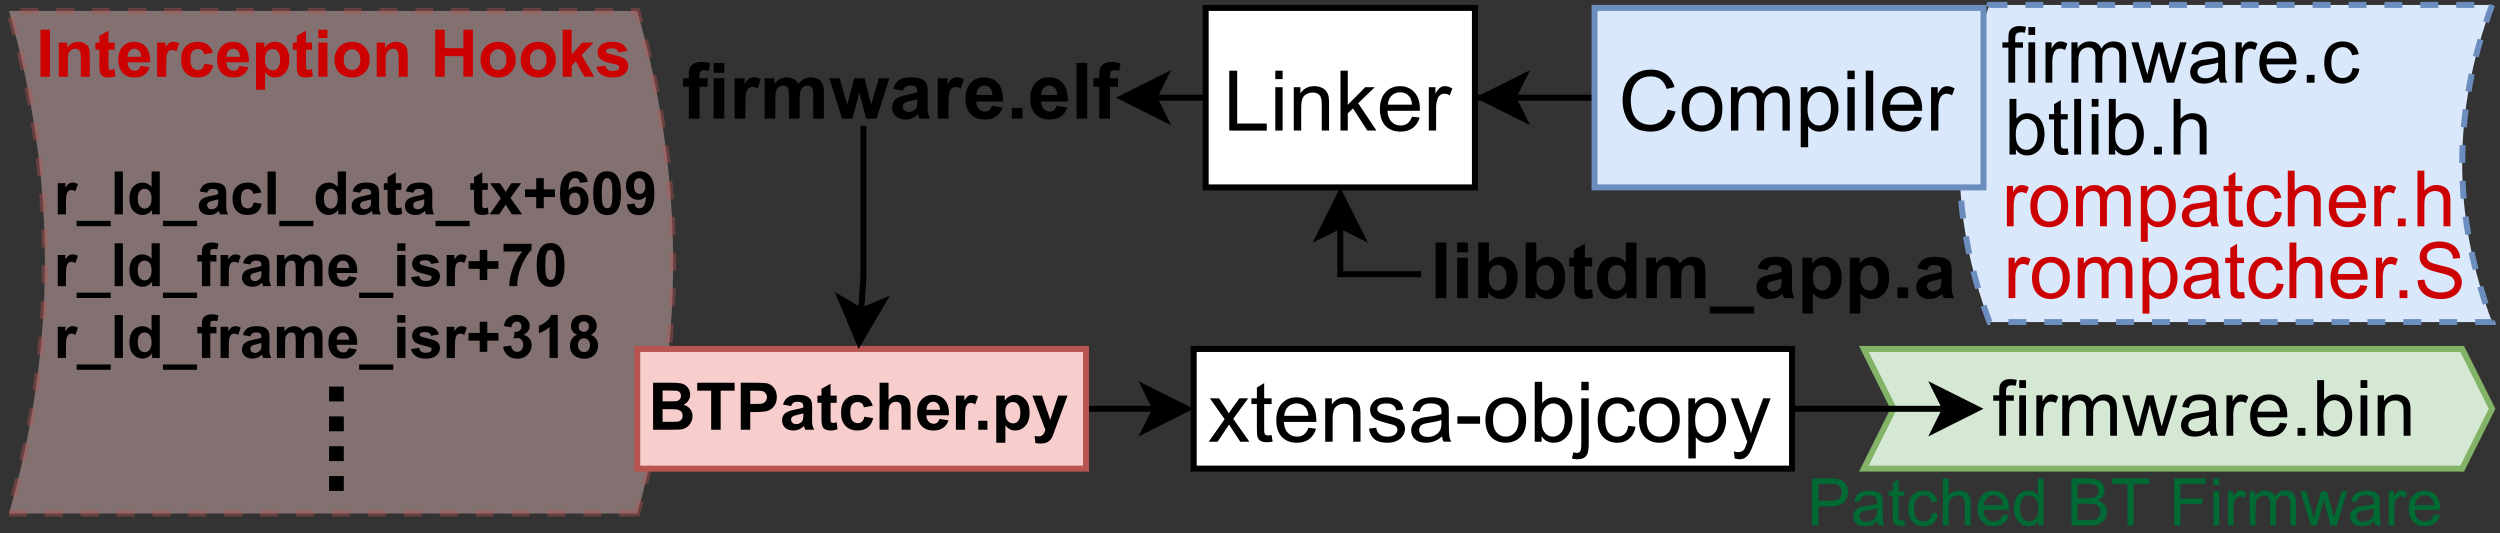 <svg height="64pt" viewBox="0 0 300 64" width="300pt" xmlns="http://www.w3.org/2000/svg" xmlns:xlink="http://www.w3.org/1999/xlink"><rect x="0" y="0" width="300" height="64" fill="#333333" stroke="none"/><symbol id="a" overflow="visible"><path d="m5.906-2.516.953.234c-.199.781-.559 1.383-1.078 1.797-.523.406-1.156.609-1.906.609-.773 0-1.402-.156-1.891-.469-.48-.32-.852-.781-1.109-1.375-.25-.602-.375-1.25-.375-1.938 0-.738.141-1.391.422-1.953.289-.562.695-.984 1.219-1.266.531-.289 1.113-.438 1.75-.438.719 0 1.32.184 1.812.547.5.367.844.883 1.031 1.547l-.938.219c-.168-.52-.414-.898-.734-1.141-.312-.238-.711-.359-1.188-.359-.555 0-1.016.137-1.391.406-.367.262-.625.617-.781 1.062-.148.449-.219.906-.219 1.375 0 .617.086 1.152.266 1.609.176.449.453.789.828 1.016.375.23.781.344 1.219.344.531 0 .977-.148 1.344-.453.375-.312.629-.77.766-1.375zm0 0"/></symbol><symbol id="b" overflow="visible"><path d="m.328-2.609c0-.957.27-1.672.812-2.141.445-.383.992-.578 1.641-.578.707 0 1.289.234 1.75.703.457.469.688 1.121.688 1.953 0 .668-.105 1.195-.312 1.578-.199.387-.492.688-.875.906-.387.207-.805.312-1.25.312-.73 0-1.324-.234-1.781-.703-.449-.469-.672-1.145-.672-2.031zm.906 0c0 .668.145 1.168.438 1.5.289.336.66.5 1.109.5.438 0 .801-.164 1.094-.5.289-.332.438-.844.438-1.531 0-.633-.152-1.117-.453-1.453-.293-.332-.652-.5-1.078-.5-.449 0-.82.168-1.109.5-.293.324-.438.82-.438 1.484zm0 0"/></symbol><symbol id="c" overflow="visible"><path d="m.656 0v-5.203h.797v.719c.164-.25.383-.453.656-.609.27-.156.578-.234.922-.234.383 0 .695.086.938.25.25.156.426.375.531.656.414-.602.953-.906 1.609-.906.52 0 .914.148 1.188.438.281.281.422.719.422 1.312v3.578h-.875v-3.281c0-.352-.031-.609-.094-.766-.055-.156-.156-.281-.312-.375-.148-.094-.32-.141-.516-.141-.375 0-.684.125-.922.375-.242.242-.359.625-.359 1.156v3.031h-.891v-3.391c0-.383-.074-.676-.219-.875-.137-.195-.371-.297-.703-.297-.242 0-.469.07-.688.203-.211.125-.359.312-.453.562s-.141.617-.141 1.094v2.703zm0 0"/></symbol><symbol id="d" overflow="visible"><path d="m.656 2v-7.203h.812v.672c.188-.27.398-.469.641-.594.238-.133.531-.203.875-.203.438 0 .828.117 1.172.344.344.23.598.555.766.969.176.418.266.875.266 1.375 0 .531-.102 1.012-.297 1.438-.188.43-.465.758-.828.984-.367.227-.75.344-1.156.344-.293 0-.559-.062-.797-.188-.23-.125-.418-.285-.562-.484v2.547zm.812-4.578c0 .68.133 1.18.406 1.5.27.312.598.469.984.469.383 0 .719-.164 1-.5.281-.332.422-.848.422-1.547 0-.656-.137-1.148-.406-1.484-.273-.332-.602-.5-.984-.5-.375 0-.711.18-1 .531-.281.355-.422.867-.422 1.531zm0 0"/></symbol><symbol id="e" overflow="visible"><path d="m.672-6.172v-1.016h.875v1.016zm0 6.172v-5.203h.875v5.203zm0 0"/></symbol><symbol id="f" overflow="visible"><path d="m.641 0v-7.188h.891v7.188zm0 0"/></symbol><symbol id="g" overflow="visible"><path d="m4.234-1.672.906.109c-.148.531-.418.949-.812 1.25-.387.293-.883.438-1.484.438-.762 0-1.367-.234-1.812-.703-.438-.477-.656-1.141-.656-1.984 0-.875.223-1.551.672-2.031.445-.488 1.031-.734 1.75-.734.695 0 1.266.242 1.703.719.445.469.672 1.137.672 2v.234h-3.891c.031.574.191 1.012.484 1.312.289.305.656.453 1.094.453.32 0 .598-.082.828-.25.227-.176.41-.445.547-.812zm-2.906-1.438h2.906c-.043-.438-.152-.766-.328-.984-.281-.332-.648-.5-1.094-.5-.406 0-.75.137-1.031.406-.273.273-.422.633-.453 1.078zm0 0"/></symbol><symbol id="h" overflow="visible"><path d="m.656 0v-5.203h.797v.781c.195-.363.379-.602.547-.719.176-.125.367-.188.578-.188.289 0 .594.094.906.281l-.312.828c-.211-.133-.422-.203-.641-.203-.199 0-.375.062-.531.188-.148.117-.25.277-.312.484-.105.312-.156.652-.156 1.016v2.734zm0 0"/></symbol><symbol id="i" overflow="visible"><path d="m.734 0v-7.188h.953v6.344h3.547v.844zm0 0"/></symbol><symbol id="j" overflow="visible"><path d="m.656 0v-5.203h.797v.734c.383-.57.938-.859 1.656-.859.32 0 .613.059.875.172.258.117.453.266.578.453.133.18.227.391.281.641.031.168.047.453.047.859v3.203h-.875v-3.172c0-.352-.039-.617-.109-.797-.062-.188-.184-.332-.359-.438-.18-.102-.387-.156-.625-.156-.375 0-.699.121-.969.359-.273.242-.406.695-.406 1.359v2.844zm0 0"/></symbol><symbol id="k" overflow="visible"><path d="m.672 0v-7.188h.875v4.094l2.094-2.109h1.141l-1.984 1.922 2.188 3.281h-1.094l-1.719-2.656-.625.594v2.062zm0 0"/></symbol><symbol id="l" overflow="visible"><path d="m.078 0 1.906-2.703-1.766-2.5h1.094l.812 1.219c.145.23.266.422.359.578.145-.219.273-.41.391-.578l.875-1.219h1.062l-1.797 2.453 1.938 2.75h-1.094l-1.062-1.625-.281-.438-1.375 2.062zm0 0"/></symbol><symbol id="m" overflow="visible"><path d="m2.594-.797.125.781c-.25.051-.477.078-.672.078-.324 0-.574-.047-.75-.141-.168-.102-.289-.238-.359-.406-.074-.164-.109-.516-.109-1.047v-2.984h-.656v-.688h.656v-1.297l.875-.531v1.828h.891v.688h-.891v3.031c0 .262.016.43.047.5.031.062.078.121.141.172.07.043.176.062.312.062.094 0 .223-.016.391-.047zm0 0"/></symbol><symbol id="n" overflow="visible"><path d="m.312-1.562.875-.125c.039.344.172.609.391.797.227.188.547.281.953.281s.707-.082.906-.25c.195-.164.297-.359.297-.578 0-.195-.09-.352-.266-.469-.125-.082-.43-.18-.906-.297-.648-.164-1.094-.305-1.344-.422-.25-.125-.445-.289-.578-.5-.125-.207-.188-.441-.188-.703 0-.227.051-.441.156-.641.113-.195.258-.363.438-.5.133-.094.32-.176.562-.25.238-.07.492-.109.766-.109.406 0 .766.062 1.078.188.312.117.539.273.688.469.145.199.242.469.297.812l-.859.109c-.043-.27-.156-.477-.344-.625-.188-.145-.453-.219-.797-.219-.406 0-.699.07-.875.203-.168.125-.25.281-.25.469 0 .117.035.215.109.297.07.094.18.172.328.234.094.043.352.121.781.234.625.168 1.062.305 1.312.406.25.105.441.262.578.469.145.199.219.449.219.75 0 .293-.09.57-.266.828-.168.262-.414.465-.734.609-.324.145-.695.219-1.109.219-.68 0-1.195-.141-1.547-.422-.355-.281-.578-.703-.672-1.266zm0 0"/></symbol><symbol id="o" overflow="visible"><path d="m4.062-.641c-.324.281-.641.48-.953.594-.305.113-.625.172-.969.172-.574 0-1.016-.141-1.328-.422-.305-.281-.453-.641-.453-1.078 0-.25.055-.477.172-.688.125-.219.281-.391.469-.516s.395-.223.625-.297c.176-.039.438-.082.781-.125.719-.082 1.242-.188 1.578-.312.008-.113.016-.188.016-.219 0-.363-.086-.617-.25-.766-.23-.195-.57-.297-1.016-.297-.418 0-.727.074-.922.219-.199.148-.344.402-.438.766l-.859-.109c.082-.375.211-.672.391-.891.176-.227.43-.406.766-.531.344-.125.738-.188 1.188-.188.445 0 .805.055 1.078.156.281.105.488.242.625.406.133.156.227.355.281.594.02.148.031.418.031.812v1.172c0 .824.02 1.344.062 1.562.039.219.113.43.219.625h-.922c-.094-.188-.152-.398-.172-.641zm-.078-1.969c-.324.125-.805.234-1.438.328-.367.055-.625.117-.781.188-.148.062-.262.156-.344.281-.074.125-.109.266-.109.422 0 .23.086.422.266.578.176.156.438.234.781.234.332 0 .629-.07.891-.219.27-.145.469-.348.594-.609.094-.195.141-.492.141-.891zm0 0"/></symbol><symbol id="p" overflow="visible"><path d="m.312-2.156v-.891h2.719v.891zm0 0"/></symbol><symbol id="q" overflow="visible"><path d="m1.484 0h-.828v-7.188h.891v2.562c.363-.469.836-.703 1.422-.703.32 0 .625.07.906.203.289.125.523.309.703.547.188.23.332.512.438.844.102.324.156.672.156 1.047 0 .898-.227 1.59-.672 2.078-.438.492-.965.734-1.578.734-.617 0-1.094-.258-1.438-.781zm-.016-2.641c0 .625.082 1.074.25 1.344.281.461.656.688 1.125.688.383 0 .719-.164 1-.5.281-.332.422-.832.422-1.5 0-.676-.137-1.176-.406-1.5-.262-.32-.586-.484-.969-.484-.387 0-.719.168-1 .5-.281.336-.422.82-.422 1.453zm0 0"/></symbol><symbol id="r" overflow="visible"><path d="m.656-6.172v-1.016h.891v1.016zm-1.125 8.188.172-.75c.18.051.316.078.422.078.176 0 .305-.062.391-.188.094-.117.141-.414.141-.891v-5.469h.891v5.484c0 .645-.086 1.094-.25 1.344-.219.32-.574.484-1.062.484-.238 0-.473-.031-.703-.094zm0 0"/></symbol><symbol id="s" overflow="visible"><path d="m4.062-1.906.875.109c-.105.605-.355 1.078-.75 1.422-.387.336-.859.5-1.422.5-.719 0-1.297-.234-1.734-.703-.43-.469-.641-1.133-.641-2 0-.562.094-1.051.281-1.469.188-.426.469-.742.844-.953.383-.219.801-.328 1.25-.328.562 0 1.02.148 1.375.438.363.281.598.688.703 1.219l-.859.125c-.086-.352-.23-.613-.438-.781-.199-.176-.449-.266-.75-.266-.438 0-.797.164-1.078.484-.281.312-.422.812-.422 1.5 0 .699.133 1.211.406 1.531.27.312.617.469 1.047.469.344 0 .629-.102.859-.312.238-.219.391-.547.453-.984zm0 0"/></symbol><symbol id="t" overflow="visible"><path d="m.625 2-.094-.828c.188.051.352.078.5.078.195 0 .352-.031.469-.094.113-.062.211-.152.297-.266.051-.094.141-.32.266-.672.008-.043.035-.109.078-.203l-1.984-5.219h.953l1.094 3.016c.133.375.258.777.375 1.203.102-.406.223-.801.359-1.188l1.109-3.031h.891l-1.984 5.297c-.211.57-.375.961-.5 1.172-.156.289-.34.504-.547.641-.199.133-.438.203-.719.203-.168 0-.355-.039-.562-.109zm0 0"/></symbol><symbol id="u" overflow="visible"><path d="m.578-5.641h2.25c.445 0 .781.023 1 .062.227.031.426.105.594.219.176.117.32.273.438.469.113.199.172.418.172.656 0 .273-.074.516-.219.734-.137.219-.328.387-.578.5.344.105.609.277.797.516.188.242.281.523.281.844 0 .262-.062.512-.188.75-.117.242-.277.434-.484.578-.211.148-.465.242-.766.281-.188.023-.648.031-1.375.031h-1.922zm1.141.938v1.297h.75c.438 0 .711-.004.828-.016.195-.02.348-.086.453-.203.113-.113.172-.258.172-.438 0-.176-.047-.316-.141-.422-.094-.113-.242-.18-.438-.203-.117-.008-.438-.016-.969-.016zm0 2.234v1.516h1.062c.406 0 .664-.008.781-.031.164-.031.301-.102.406-.219.102-.125.156-.285.156-.484 0-.176-.043-.32-.125-.438-.074-.113-.188-.195-.344-.25-.156-.062-.496-.094-1.016-.094zm0 0"/></symbol><symbol id="v" overflow="visible"><path d="m1.844 0v-4.688h-1.672v-.953h4.484v.953h-1.672v4.688zm0 0"/></symbol><symbol id="w" overflow="visible"><path d="m.578 0v-5.641h1.828c.688 0 1.141.027 1.359.078.32.086.594.273.812.562.219.281.328.648.328 1.094 0 .344-.07.637-.203.875-.125.23-.289.414-.484.547-.188.137-.383.227-.578.266-.273.062-.668.094-1.188.094h-.734v2.125zm1.141-4.688v1.594h.625c.445 0 .742-.023.891-.078.156-.062.273-.156.359-.281.082-.125.125-.27.125-.438 0-.207-.062-.379-.188-.516-.117-.133-.262-.219-.438-.25-.148-.02-.422-.031-.828-.031zm0 0"/></symbol><symbol id="x" overflow="visible"><path d="m1.375-2.844-.984-.172c.113-.395.305-.688.578-.875.27-.195.672-.297 1.203-.297.477 0 .832.059 1.062.172.238.117.406.262.5.438.102.18.156.5.156.969l-.016 1.266c0 .355.016.621.047.797.039.168.109.352.203.547h-1.078c-.023-.07-.055-.176-.094-.312-.023-.07-.039-.117-.047-.141-.188.188-.387.328-.594.422-.211.082-.434.125-.672.125-.418 0-.75-.113-1-.344-.242-.227-.359-.52-.359-.875 0-.227.051-.43.156-.609.113-.176.27-.312.469-.406.195-.102.484-.191.859-.266.508-.094.863-.18 1.062-.266v-.109c0-.207-.055-.352-.156-.438-.105-.094-.297-.141-.578-.141-.199 0-.355.043-.469.125-.105.074-.188.203-.25.391zm1.453.875c-.148.055-.371.109-.672.172-.293.062-.484.125-.578.188-.148.105-.219.23-.219.375 0 .156.055.293.172.406.113.105.258.156.438.156.188 0 .375-.062.562-.188.125-.102.207-.223.25-.359.031-.094.047-.27.047-.531zm0 0"/></symbol><symbol id="y" overflow="visible"><path d="m2.438-4.094v.859h-.734v1.656c0 .336.004.531.016.594.02.055.051.094.094.125.051.031.113.047.188.047.102 0 .25-.031.438-.094l.094.844c-.25.102-.539.156-.859.156-.188 0-.367-.031-.531-.094-.156-.07-.273-.16-.344-.266-.074-.102-.121-.242-.141-.422-.031-.125-.047-.375-.047-.75v-1.797h-.484v-.859h.484v-.812l1.094-.625v1.438zm0 0"/></symbol><symbol id="z" overflow="visible"><path d="m4.141-2.875-1.078.188c-.031-.219-.117-.379-.25-.484-.125-.102-.289-.156-.484-.156-.273 0-.492.094-.656.281-.156.18-.234.484-.234.922 0 .492.082.836.25 1.031.164.199.383.297.656.297.207 0 .375-.055.5-.172.133-.113.227-.312.281-.594l1.062.172c-.117.492-.328.859-.641 1.109s-.73.375-1.25.375c-.605 0-1.086-.188-1.438-.562-.355-.383-.531-.91-.531-1.578 0-.676.176-1.203.531-1.578.363-.375.848-.562 1.453-.562.5 0 .895.109 1.188.328.289.211.504.539.641.984zm0 0"/></symbol><symbol id="A" overflow="visible"><path d="m1.641-5.641v2.062c.352-.406.77-.609 1.25-.609.25 0 .473.047.672.141.207.094.359.215.453.359.102.148.172.309.203.484.039.168.062.434.062.797v2.406h-1.078v-2.156c0-.438-.023-.711-.062-.828-.043-.113-.117-.203-.219-.266-.105-.07-.234-.109-.391-.109-.18 0-.34.047-.484.141-.137.086-.242.215-.312.391-.062.18-.094.438-.094.781v2.047h-1.078v-5.641zm0 0"/></symbol><symbol id="B" overflow="visible"><path d="m2.938-1.297 1.078.172c-.137.398-.355.699-.656.906-.305.211-.68.312-1.125.312-.711 0-1.234-.234-1.578-.703-.273-.363-.406-.832-.406-1.406 0-.676.176-1.207.531-1.594.352-.383.801-.578 1.344-.578.613 0 1.094.203 1.438.609.352.398.523 1.012.516 1.844h-2.719c.008.324.098.574.266.75.164.18.375.266.625.266.164 0 .305-.047.422-.141.113-.094.203-.238.266-.438zm.062-1.094c-.012-.312-.094-.551-.25-.719-.148-.164-.336-.25-.562-.25-.23 0-.422.09-.578.266-.156.168-.234.402-.234.703zm0 0"/></symbol><symbol id="C" overflow="visible"><path d="m1.609 0h-1.094v-4.094h1.016v.578c.164-.27.316-.445.453-.531.145-.094.301-.141.469-.141.25 0 .488.07.719.203l-.344.953c-.18-.125-.344-.188-.5-.188s-.289.043-.391.125c-.105.086-.188.234-.25.453-.055.219-.078.68-.078 1.375zm0 0"/></symbol><symbol id="D" overflow="visible"><path d="m.562 0v-1.078h1.094v1.078zm0 0"/></symbol><symbol id="E" overflow="visible"><path d="m.531-4.094h1.016v.609c.125-.207.297-.375.516-.5.227-.133.477-.203.75-.203.477 0 .883.188 1.219.562.332.375.5.898.5 1.562 0 .68-.168 1.211-.5 1.594-.336.375-.742.562-1.219.562-.23 0-.438-.043-.625-.125-.18-.094-.367-.25-.562-.469v2.062h-1.094zm1.078 1.984c0 .461.086.797.266 1.016.188.219.41.328.672.328.25 0 .457-.098.625-.297.164-.207.25-.539.25-1 0-.426-.09-.742-.266-.953-.168-.207-.375-.312-.625-.312-.273 0-.496.105-.672.312-.168.199-.25.5-.25.906zm0 0"/></symbol><symbol id="F" overflow="visible"><path d="m.047-4.094h1.156l.984 2.906.953-2.906h1.125l-1.453 3.938-.25.719c-.094.238-.188.422-.281.547-.086.125-.184.223-.297.297-.105.082-.242.145-.406.188-.168.039-.352.062-.547.062-.211 0-.418-.023-.625-.062l-.094-.844c.164.031.32.047.469.047.25 0 .43-.074.547-.219.125-.148.219-.336.281-.562zm0 0"/></symbol><symbol id="G" overflow="visible"><path d="m.547 0v-5.641h1.141v5.641zm0 0"/></symbol><symbol id="H" overflow="visible"><path d="m4.281 0h-1.078v-2.094c0-.438-.027-.719-.078-.844-.043-.133-.117-.238-.219-.312-.105-.07-.23-.109-.375-.109-.188 0-.355.055-.5.156-.148.105-.25.246-.312.422-.055.168-.078.477-.078.922v1.859h-1.078v-4.094h1v.609c.352-.469.801-.703 1.344-.703.238 0 .457.047.656.141.195.086.348.195.453.328.102.125.172.277.203.453.039.168.062.406.062.719zm0 0"/></symbol><symbol id="I" overflow="visible"><path d="m.562-4.641v-1h1.094v1zm0 4.641v-4.094h1.094v4.094zm0 0"/></symbol><symbol id="J" overflow="visible"><path d="m.312-2.109c0-.352.086-.695.266-1.031.176-.344.426-.602.75-.781.332-.176.695-.266 1.094-.266.625 0 1.129.203 1.516.609.395.398.594.902.594 1.516 0 .625-.199 1.141-.594 1.547-.398.406-.898.609-1.5.609-.375 0-.734-.086-1.078-.25-.344-.176-.605-.426-.781-.75-.18-.332-.266-.734-.266-1.203zm1.109.062c0 .406.094.719.281.938.195.211.438.312.719.312s.516-.102.703-.312c.195-.219.297-.531.297-.938s-.102-.711-.297-.922c-.188-.219-.422-.328-.703-.328s-.523.109-.719.328c-.188.211-.281.516-.281.922zm0 0"/></symbol><symbol id="K" overflow="visible"/><symbol id="L" overflow="visible"><path d="m.578 0v-5.641h1.141v2.219h2.234v-2.219h1.141v5.641h-1.141v-2.469h-2.234v2.469zm0 0"/></symbol><symbol id="M" overflow="visible"><path d="m.531 0v-5.641h1.078v2.984l1.266-1.438h1.344l-1.406 1.5 1.5 2.594h-1.172l-1.031-1.844-.5.531v1.312zm0 0"/></symbol><symbol id="N" overflow="visible"><path d="m.188-1.172 1.078-.156c.051.211.145.371.281.484.145.105.344.156.594.156.281 0 .492-.051.641-.156.094-.07.141-.164.141-.281 0-.082-.027-.156-.078-.219-.055-.039-.172-.086-.359-.141-.875-.188-1.43-.359-1.656-.516-.336-.227-.5-.535-.5-.922 0-.352.141-.648.422-.891.281-.25.719-.375 1.312-.375.551 0 .961.094 1.234.281.281.18.473.449.578.812l-1.031.188c-.043-.164-.125-.289-.25-.375-.117-.082-.289-.125-.516-.125-.281 0-.484.043-.609.125-.086.055-.125.125-.125.219 0 .074.035.137.109.188.094.074.426.18 1 .312.582.125.988.289 1.219.484.219.188.328.453.328.797 0 .375-.156.699-.469.969-.312.273-.777.406-1.391.406-.555 0-.996-.109-1.328-.328-.324-.227-.531-.539-.625-.938zm0 0"/></symbol><symbol id="O" overflow="visible"><path d="m.812 0v-4.203h-.719v-.641h.719v-.516c0-.32.023-.562.078-.719.082-.207.223-.379.422-.516.195-.133.477-.203.844-.203.227 0 .484.031.766.094l-.125.703c-.18-.031-.34-.047-.484-.047-.25 0-.43.059-.531.172-.105.105-.156.305-.156.594v.438h.938v.641h-.938v4.203zm0 0"/></symbol><symbol id="P" overflow="visible"><path d="m.625-5.734v-.938h.812v.938zm0 5.734v-4.844h.812v4.844zm0 0"/></symbol><symbol id="Q" overflow="visible"><path d="m.609 0v-4.844h.734v.734c.188-.344.359-.566.516-.672.164-.113.344-.172.531-.172.281 0 .562.09.844.266l-.281.766c-.199-.113-.402-.172-.609-.172-.18 0-.34.055-.484.156-.137.105-.234.258-.297.453-.094.293-.141.609-.141.953v2.531zm0 0"/></symbol><symbol id="R" overflow="visible"><path d="m.609 0v-4.844h.734v.688c.156-.238.359-.43.609-.578.25-.145.535-.219.859-.219.363 0 .66.078.891.234.227.148.391.355.484.625.375-.57.867-.859 1.484-.859.477 0 .848.137 1.109.406.258.262.391.668.391 1.219v3.328h-.812v-3.047c0-.32-.031-.555-.094-.703-.055-.145-.148-.258-.281-.344-.137-.094-.297-.141-.484-.141-.344 0-.633.117-.859.344-.219.219-.328.578-.328 1.078v2.812h-.828v-3.141c0-.363-.07-.633-.203-.812-.125-.188-.344-.281-.656-.281-.23 0-.445.062-.641.188-.188.117-.328.293-.422.531-.086.23-.125.562-.125 1v2.516zm0 0"/></symbol><symbol id="S" overflow="visible"><path d="m1.5 0-1.469-4.844h.844l.766 2.797.297 1.047c.008-.051.094-.383.25-1l.766-2.844h.844l.719 2.812.25.922.266-.938.828-2.797h.797l-1.5 4.844h-.859l-.766-2.891-.188-.828-.984 3.719zm0 0"/></symbol><symbol id="T" overflow="visible"><path d="m3.766-.594c-.305.262-.594.445-.875.547-.281.102-.586.156-.906.156-.531 0-.938-.129-1.219-.391-.281-.258-.422-.594-.422-1 0-.227.051-.441.156-.641.102-.195.242-.352.422-.469.176-.125.375-.219.594-.281.156-.039.395-.078.719-.109.664-.082 1.156-.176 1.469-.281 0-.113 0-.188 0-.219 0-.332-.078-.566-.234-.703-.211-.188-.516-.281-.922-.281-.387 0-.672.07-.859.203-.188.137-.324.375-.406.719l-.797-.109c.07-.344.191-.617.359-.828.164-.219.406-.383.719-.5.312-.113.676-.172 1.094-.172.414 0 .75.055 1 .156.258.094.453.215.578.359.125.148.207.336.25.562.031.137.047.387.047.75v1.094c0 .762.016 1.246.047 1.453.039.199.113.391.219.578h-.859c-.086-.164-.141-.363-.172-.594zm-.062-1.828c-.305.117-.75.215-1.344.297-.336.055-.574.109-.719.172-.137.062-.242.152-.312.266-.074.117-.109.246-.109.391 0 .219.078.402.234.547.164.148.41.219.734.219.312 0 .586-.066.828-.203.25-.145.438-.336.562-.578.082-.176.125-.445.125-.812zm0 0"/></symbol><symbol id="U" overflow="visible"><path d="m3.922-1.562.844.109c-.125.5-.371.887-.734 1.156-.367.273-.828.406-1.391.406-.711 0-1.273-.219-1.688-.656-.406-.438-.609-1.047-.609-1.828 0-.812.207-1.441.625-1.891.414-.457.957-.688 1.625-.688.656 0 1.188.227 1.594.672.406.438.609 1.059.609 1.859v.219h-3.609c.031.531.18.938.453 1.219.27.281.609.422 1.016.422.301 0 .555-.078.766-.234.207-.156.375-.41.5-.766zm-2.688-1.328h2.703c-.043-.406-.148-.707-.312-.906-.262-.312-.602-.469-1.016-.469-.375 0-.695.125-.953.375-.25.25-.391.586-.422 1zm0 0"/></symbol><symbol id="V" overflow="visible"><path d="m.844 0v-.938h.938v.938zm0 0"/></symbol><symbol id="W" overflow="visible"><path d="m3.766-1.766.812.094c-.086.562-.309 1-.672 1.312-.367.312-.812.469-1.344.469-.656 0-1.188-.211-1.594-.641-.406-.438-.609-1.062-.609-1.875 0-.52.086-.973.266-1.359.176-.395.438-.691.781-.891.352-.195.738-.297 1.156-.297.531 0 .961.137 1.297.406.332.262.547.637.641 1.125l-.797.125c-.074-.32-.211-.562-.406-.719-.188-.164-.422-.25-.703-.25-.406 0-.742.148-1 .438-.262.293-.391.762-.391 1.406 0 .648.125 1.121.375 1.422.25.293.578.438.984.438.312 0 .578-.098.797-.297.219-.195.352-.5.406-.906zm0 0"/></symbol><symbol id="X" overflow="visible"><path d="m.312-2.422c0-.895.25-1.555.75-1.984.414-.363.922-.547 1.516-.547.664 0 1.207.219 1.625.656.426.438.641 1.043.641 1.812 0 .625-.094 1.117-.281 1.469-.188.355-.461.633-.812.828-.355.195-.746.297-1.172.297-.68 0-1.227-.211-1.641-.641-.418-.438-.625-1.066-.625-1.891zm.844 0c0 .625.133 1.094.406 1.406.27.305.609.453 1.016.453s.742-.156 1.016-.469c.27-.312.406-.785.406-1.422 0-.594-.137-1.039-.406-1.344-.273-.312-.609-.469-1.016-.469s-.746.156-1.016.469c-.273.305-.406.762-.406 1.375zm0 0"/></symbol><symbol id="Y" overflow="visible"><path d="m.609 1.859v-6.703h.75v.641c.176-.25.375-.438.594-.562.227-.125.5-.188.812-.188.414 0 .781.109 1.094.328.312.211.547.512.703.906.164.387.25.809.25 1.266 0 .492-.09.934-.266 1.328-.18.398-.438.703-.781.922-.336.207-.688.312-1.062.312-.273 0-.516-.059-.734-.172-.219-.113-.398-.258-.531-.438v2.359zm.75-4.25c0 .625.125 1.09.375 1.391.25.293.555.438.922.438.363 0 .672-.148.922-.453.258-.312.391-.789.391-1.438 0-.625-.125-1.086-.375-1.391-.25-.301-.555-.453-.906-.453-.355 0-.668.164-.938.484-.262.324-.391.797-.391 1.422zm0 0"/></symbol><symbol id="Z" overflow="visible"><path d="m2.406-.734.109.719c-.23.051-.434.078-.609.078-.305 0-.539-.047-.703-.141-.156-.094-.273-.211-.344-.359-.062-.156-.094-.484-.094-.984v-2.781h-.609v-.641h.609v-1.188l.812-.5v1.688h.828v.641h-.828v2.828c0 .242.016.398.047.469.031.062.078.117.141.156.062.031.156.047.281.047.094 0 .211-.008.359-.031zm0 0"/></symbol><symbol id="aa" overflow="visible"><path d="m.609 0v-6.672h.828v2.391c.383-.445.867-.672 1.453-.672.352 0 .66.074.922.219.27.148.461.344.578.594.113.242.172.602.172 1.078v3.062h-.828v-3.062c0-.414-.09-.711-.266-.891-.18-.188-.43-.281-.75-.281-.25 0-.484.062-.703.188-.211.125-.359.297-.453.516-.086.211-.125.508-.125.891v2.641zm0 0"/></symbol><symbol id="ab" overflow="visible"><path d="m.422-2.141.828-.078c.039.336.133.609.281.828.145.211.367.383.672.516.301.137.641.203 1.016.203.344 0 .641-.051.891-.156.258-.102.453-.238.578-.406.125-.176.188-.367.188-.578 0-.207-.062-.391-.188-.547-.117-.156-.312-.285-.594-.391-.18-.07-.574-.18-1.188-.328-.617-.145-1.043-.285-1.281-.422-.324-.164-.562-.367-.719-.609-.156-.25-.234-.531-.234-.844 0-.332.094-.645.281-.938.195-.289.477-.516.844-.672.363-.156.773-.234 1.234-.234.488 0 .922.086 1.297.25.383.156.676.391.875.703.207.305.316.652.328 1.047l-.844.062c-.043-.414-.199-.734-.469-.953-.262-.219-.648-.328-1.156-.328-.531 0-.922.102-1.172.297-.242.199-.359.434-.359.703 0 .242.082.438.25.594.176.156.617.32 1.328.484.719.156 1.211.297 1.484.422.383.18.672.406.859.688.188.273.281.586.281.938 0 .355-.105.695-.312 1.016-.199.312-.492.559-.875.734-.375.164-.805.25-1.281.25-.605 0-1.109-.09-1.516-.266-.406-.176-.73-.438-.969-.781-.23-.352-.352-.754-.359-1.203zm0 0"/></symbol><symbol id="ac" overflow="visible"><path d="m1.375 0h-.766v-6.672h.828v2.375c.344-.438.781-.656 1.312-.656.301 0 .582.062.844.188.27.117.488.281.656.5.176.219.312.484.406.797.102.305.156.633.156.984 0 .824-.211 1.465-.625 1.922-.406.449-.898.672-1.469.672-.574 0-1.023-.238-1.344-.719zm-.016-2.453c0 .586.078 1 .234 1.25.258.43.609.641 1.047.641.363 0 .676-.156.938-.469.258-.312.391-.773.391-1.391 0-.633-.125-1.098-.375-1.391-.25-.301-.555-.453-.906-.453-.367 0-.68.156-.938.469-.262.305-.391.75-.391 1.344zm0 0"/></symbol><symbol id="ad" overflow="visible"><path d="m.594 0v-6.672h.828v6.672zm0 0"/></symbol><symbol id="ae" overflow="visible"><path d="m.609 0v-4.844h.75v.688c.352-.531.863-.797 1.531-.797.289 0 .555.059.797.172.25.105.43.242.547.406.125.168.211.371.266.609.031.148.047.414.047.797v2.969h-.828v-2.938c0-.332-.031-.582-.094-.75-.062-.164-.18-.297-.344-.391-.156-.102-.344-.156-.562-.156-.344 0-.648.109-.906.328-.25.219-.375.641-.375 1.266v2.641zm0 0"/></symbol><symbol id="af" overflow="visible"><path d="m.672 0v-6.672h1.281v6.672zm0 0"/></symbol><symbol id="ag" overflow="visible"><path d="m.672-5.5v-1.172h1.281v1.172zm0 5.5v-4.844h1.281v4.844zm0 0"/></symbol><symbol id="ah" overflow="visible"><path d="m.609 0v-6.672h1.281v2.406c.395-.457.863-.688 1.406-.688.594 0 1.082.215 1.469.641.383.43.578 1.043.578 1.844 0 .824-.199 1.461-.594 1.906-.398.449-.875.672-1.438.672-.273 0-.543-.07-.812-.203-.273-.145-.508-.348-.703-.609v.703zm1.281-2.516c0 .5.078.871.234 1.109.219.336.508.5.875.5.289 0 .535-.117.734-.359.195-.238.297-.617.297-1.141 0-.551-.105-.945-.312-1.188-.199-.25-.453-.375-.766-.375-.305 0-.559.121-.766.359-.199.242-.297.605-.297 1.094zm0 0"/></symbol><symbol id="ai" overflow="visible"><path d="m2.891-4.844v1.031h-.875v1.938c0 .398.004.633.016.703.02.062.055.117.109.156.062.043.141.062.234.062.113 0 .285-.039.516-.125l.109 1c-.305.125-.641.188-1.016.188-.23 0-.438-.039-.625-.109-.188-.082-.328-.18-.422-.297-.086-.125-.141-.297-.172-.516-.023-.145-.031-.441-.031-.891v-2.109h-.594v-1.031h.594v-.953l1.281-.75v1.703zm0 0"/></symbol><symbol id="aj" overflow="visible"><path d="m5.109 0h-1.188v-.703c-.199.273-.434.477-.703.609-.273.133-.543.203-.812.203-.555 0-1.031-.223-1.438-.672-.398-.445-.594-1.07-.594-1.875 0-.82.191-1.445.578-1.875.395-.426.883-.641 1.469-.641.539 0 1.008.23 1.406.688v-2.406h1.281zm-3.422-2.516c0 .512.07.883.219 1.109.207.336.492.5.859.5.301 0 .551-.125.75-.375.207-.25.312-.625.312-1.125 0-.551-.102-.945-.297-1.188-.199-.25-.453-.375-.766-.375-.305 0-.559.121-.766.359-.211.242-.312.605-.312 1.094zm0 0"/></symbol><symbol id="ak" overflow="visible"><path d="m.578-4.844h1.172v.672c.426-.52.93-.781 1.516-.781.301 0 .566.07.797.203.227.125.414.32.562.578.219-.258.445-.453.688-.578.25-.133.516-.203.797-.203.352 0 .648.074.891.219.25.148.438.359.562.641.082.211.125.543.125 1v3.094h-1.281v-2.766c0-.477-.043-.785-.125-.922-.125-.188-.309-.281-.547-.281-.18 0-.352.059-.516.172-.156.105-.273.266-.344.484-.062.211-.094.539-.094.984v2.328h-1.281v-2.656c0-.469-.027-.77-.078-.906-.043-.133-.109-.234-.203-.297-.094-.07-.227-.109-.391-.109-.199 0-.375.059-.531.172-.156.105-.273.258-.344.453-.062.199-.094.531-.094 1v2.344h-1.281zm0 0"/></symbol><symbol id="al" overflow="visible"><path d="m-.094 1.844v-.828h5.328v.828zm0 0"/></symbol><symbol id="am" overflow="visible"><path d="m1.625-3.359-1.156-.219c.125-.457.344-.801.656-1.031.32-.227.801-.344 1.438-.344.57 0 .992.07 1.266.203.281.137.477.309.594.516.113.211.172.594.172 1.156l-.016 1.484c0 .43.02.746.062.953.039.199.117.414.234.641h-1.266c-.031-.082-.074-.207-.125-.375-.023-.07-.039-.125-.047-.156-.219.219-.453.383-.703.484-.25.102-.516.156-.797.156-.5 0-.898-.133-1.188-.406-.281-.27-.422-.613-.422-1.031 0-.27.062-.508.188-.719.133-.219.32-.383.562-.5.238-.113.578-.211 1.016-.297.602-.113 1.02-.219 1.25-.312v-.125c0-.25-.062-.426-.188-.531-.125-.102-.355-.156-.688-.156-.23 0-.406.047-.531.141-.125.086-.23.242-.312.469zm1.719 1.031c-.168.062-.43.133-.781.203-.355.074-.59.148-.703.219-.168.125-.25.277-.25.453 0 .18.066.336.203.469.133.125.305.188.516.188.227 0 .445-.07.656-.219.156-.113.254-.254.297-.422.039-.113.062-.32.062-.625zm0 0"/></symbol><symbol id="an" overflow="visible"><path d="m.641-4.844h1.188v.719c.156-.238.363-.438.625-.594.258-.156.551-.234.875-.234.562 0 1.039.227 1.438.672.395.438.594 1.047.594 1.828 0 .812-.199 1.445-.594 1.891-.398.449-.875.672-1.438.672-.273 0-.516-.055-.734-.156-.219-.102-.449-.285-.688-.547v2.438h-1.266zm1.266 2.344c0 .543.102.945.312 1.203.219.262.484.391.797.391.289 0 .535-.117.734-.359.195-.238.297-.629.297-1.172 0-.508-.105-.883-.312-1.125-.199-.25-.449-.375-.75-.375-.312 0-.574.121-.781.359-.199.242-.297.602-.297 1.078zm0 0"/></symbol><symbol id="ao" overflow="visible"><path d="m.672 0v-1.281h1.281v1.281zm0 0"/></symbol><symbol id="ap" overflow="visible"><path d="m.109-4.844h.703v-.359c0-.406.039-.707.125-.906.094-.195.254-.359.484-.484.238-.133.535-.203.891-.203.363 0 .719.059 1.062.172l-.172.891c-.199-.051-.391-.078-.578-.078s-.324.047-.406.141c-.086.086-.125.25-.125.5v.328h.969v1.016h-.969v3.828h-1.281v-3.828h-.703zm0 0"/></symbol><symbol id="aq" overflow="visible"><path d="m1.891 0h-1.281v-4.844h1.188v.688c.207-.32.391-.535.547-.641.164-.102.352-.156.562-.156.289 0 .57.086.844.25l-.391 1.109c-.219-.133-.422-.203-.609-.203-.18 0-.328.055-.453.156-.125.094-.227.273-.297.531-.074.25-.109.789-.109 1.609zm0 0"/></symbol><symbol id="ar" overflow="visible"><path d="m1.578 0-1.531-4.844h1.234l.906 3.172.844-3.172h1.234l.797 3.172.922-3.172h1.266l-1.547 4.844h-1.234l-.828-3.109-.828 3.109zm0 0"/></symbol><symbol id="as" overflow="visible"><path d="m3.469-1.547 1.281.219c-.168.469-.43.828-.781 1.078-.355.242-.797.359-1.328.359-.844 0-1.465-.273-1.859-.828-.324-.438-.484-.988-.484-1.656 0-.801.207-1.43.625-1.891.414-.457.945-.688 1.594-.688.719 0 1.285.242 1.703.719.414.48.613 1.211.594 2.188h-3.203c.008.375.113.672.312.891.195.211.441.312.734.312.195 0 .363-.051.5-.156.133-.113.238-.297.312-.547zm.078-1.281c-.012-.375-.109-.656-.297-.844-.18-.195-.398-.297-.656-.297-.281 0-.512.105-.688.312-.188.199-.281.477-.281.828zm0 0"/></symbol><symbol id="at" overflow="visible"><path d="m.609 0v-5.641h2.125c.375 0 .66.016.859.047.281.043.516.133.703.266.188.125.336.309.453.547.113.23.172.484.172.766 0 .48-.156.887-.469 1.219-.305.336-.852.5-1.641.5h-1.453v2.297zm.75-2.969h1.453c.488 0 .832-.086 1.031-.266.207-.176.312-.426.312-.75 0-.238-.062-.441-.188-.609-.117-.164-.273-.281-.469-.344-.125-.031-.359-.047-.703-.047h-1.438zm0 0"/></symbol><symbol id="au" overflow="visible"><path d="m3.188-.5c-.25.219-.496.375-.734.469-.242.082-.496.125-.766.125-.449 0-.797-.109-1.047-.328-.242-.219-.359-.5-.359-.844 0-.195.047-.379.141-.547.094-.164.211-.297.359-.391.145-.102.312-.18.5-.234.133-.039.336-.078.609-.109.562-.062.973-.141 1.234-.234.008-.094.016-.156.016-.188 0-.281-.07-.477-.203-.594-.18-.156-.438-.234-.781-.234-.336 0-.578.059-.734.172-.156.117-.273.32-.344.609l-.672-.094c.062-.289.16-.523.297-.703.145-.176.348-.312.609-.406.27-.102.582-.156.938-.156.352 0 .633.043.844.125.219.086.379.188.484.312.102.125.176.281.219.469.02.125.031.34.031.641v.922c0 .648.016 1.059.047 1.234.031.168.086.328.172.484h-.719c-.074-.145-.121-.312-.141-.5zm-.062-1.547c-.25.094-.625.18-1.125.25-.281.043-.484.09-.609.141-.117.055-.203.133-.266.234-.062.094-.094.203-.094.328 0 .18.066.328.203.453.133.125.336.188.609.188.27 0 .508-.055.719-.172.207-.113.359-.273.453-.484.07-.156.109-.383.109-.688zm0 0"/></symbol><symbol id="av" overflow="visible"><path d="m2.031-.625.109.625c-.199.031-.375.047-.531.047-.25 0-.449-.039-.594-.109-.137-.082-.234-.188-.297-.312-.055-.133-.078-.41-.078-.828v-2.344h-.5v-.547h.5v-1.016l.703-.406v1.422h.688v.547h-.688v2.391c0 .199.008.328.031.391.02.055.055.094.109.125.062.031.145.047.25.047.07 0 .172-.008.297-.031zm0 0"/></symbol><symbol id="aw" overflow="visible"><path d="m3.188-1.5.688.094c-.074.469-.266.84-.578 1.109-.305.262-.68.391-1.125.391-.562 0-1.016-.18-1.359-.547-.336-.363-.5-.891-.5-1.578 0-.438.07-.82.219-1.156.145-.332.363-.582.656-.75.301-.164.629-.25.984-.25.445 0 .812.117 1.094.344.281.219.461.539.547.953l-.688.109c-.062-.281-.18-.488-.344-.625-.156-.133-.352-.203-.578-.203-.355 0-.641.125-.859.375s-.328.648-.328 1.188c0 .555.102.953.312 1.203.219.242.492.359.828.359.27 0 .492-.082.672-.25.188-.164.305-.422.359-.766zm0 0"/></symbol><symbol id="ax" overflow="visible"><path d="m.516 0v-5.641h.703v2.016c.32-.375.727-.562 1.219-.562.301 0 .562.062.781.188.227.117.391.281.484.5.102.211.156.512.156.906v2.594h-.703v-2.594c0-.344-.078-.594-.234-.75-.148-.164-.355-.25-.625-.25-.211 0-.406.059-.594.172-.18.105-.305.25-.375.438-.074.18-.109.43-.109.75v2.234zm0 0"/></symbol><symbol id="ay" overflow="visible"><path d="m3.328-1.312.703.078c-.105.43-.312.758-.625.984-.305.23-.695.344-1.172.344-.594 0-1.07-.18-1.422-.547-.355-.375-.531-.895-.531-1.562 0-.688.176-1.219.531-1.594.363-.383.828-.578 1.391-.578.539 0 .984.188 1.328.562.352.375.531.902.531 1.578v.172h-3.062c.031.461.16.809.391 1.047.227.23.516.344.859.344.25 0 .461-.062.641-.188.176-.133.32-.348.438-.641zm-2.281-1.125h2.281c-.031-.344-.121-.602-.266-.781-.219-.258-.508-.391-.859-.391-.312 0-.578.109-.797.328-.219.211-.34.492-.359.844zm0 0"/></symbol><symbol id="az" overflow="visible"><path d="m3.172 0v-.516c-.262.406-.641.609-1.141.609-.324 0-.625-.09-.906-.266-.273-.188-.484-.438-.641-.75-.148-.32-.219-.695-.219-1.125 0-.406.066-.773.203-1.109.133-.332.336-.586.609-.766.281-.176.586-.266.922-.266.25 0 .469.055.656.156.195.105.352.242.469.406v-2.016h.688v5.641zm-2.188-2.047c0 .531.109.93.328 1.188.219.25.477.375.781.375.301 0 .555-.117.766-.359.219-.25.328-.629.328-1.141 0-.562-.109-.973-.328-1.234-.219-.258-.484-.391-.797-.391-.305 0-.559.125-.766.375-.211.25-.312.648-.312 1.188zm0 0"/></symbol><symbol id="aA" overflow="visible"/><symbol id="aB" overflow="visible"><path d="m.578 0v-5.641h2.125c.426 0 .77.059 1.031.172.258.105.461.277.609.516.145.242.219.492.219.75 0 .242-.07.469-.203.688-.125.211-.32.383-.578.516.344.094.602.266.781.516.188.242.281.523.281.844 0 .273-.059.523-.172.75-.105.219-.242.391-.406.516-.168.125-.375.219-.625.281s-.555.094-.906.094zm.75-3.281h1.219c.332 0 .57-.02.719-.062.188-.051.328-.141.422-.266.094-.133.141-.301.141-.5 0-.188-.047-.352-.141-.5-.086-.145-.211-.242-.375-.297-.168-.051-.453-.078-.859-.078h-1.125zm0 2.609h1.406c.238 0 .406-.004.5-.016.176-.031.32-.082.438-.156.113-.07.207-.176.281-.312.07-.145.109-.305.109-.484 0-.207-.055-.391-.156-.547-.105-.156-.258-.266-.453-.328-.188-.062-.465-.094-.828-.094h-1.297zm0 0"/></symbol><symbol id="aC" overflow="visible"><path d="m2.047 0v-4.984h-1.859v-.656h4.469v.656h-1.859v4.984zm0 0"/></symbol><symbol id="aD" overflow="visible"><path d="m.641 0v-5.641h3.812v.656h-3.062v1.75h2.656v.672h-2.656v2.562zm0 0"/></symbol><symbol id="aE" overflow="visible"><path d="m.531-4.844v-.797h.688v.797zm0 4.844v-4.094h.688v4.094zm0 0"/></symbol><symbol id="aF" overflow="visible"><path d="m.516 0v-4.094h.625v.625c.156-.289.301-.484.438-.578.133-.094.281-.141.438-.141.238 0 .477.078.719.234l-.234.641c-.168-.102-.34-.156-.516-.156-.148 0-.281.047-.406.141-.117.094-.199.219-.25.375-.086.25-.125.523-.125.812v2.141zm0 0"/></symbol><symbol id="aG" overflow="visible"><path d="m.516 0v-4.094h.625v.578c.125-.195.289-.359.5-.484.219-.125.461-.188.734-.188.301 0 .551.062.75.188.195.125.332.305.406.531.32-.477.742-.719 1.266-.719.406 0 .719.117.938.344.219.219.328.562.328 1.031v2.812h-.688v-2.578c0-.281-.027-.477-.078-.594-.043-.125-.121-.223-.234-.297-.117-.07-.258-.109-.422-.109-.281 0-.523.094-.719.281-.188.188-.281.496-.281.922v2.375h-.688v-2.656c0-.312-.059-.539-.172-.688-.117-.156-.297-.234-.547-.234-.199 0-.383.055-.547.156-.168.094-.289.242-.359.438-.074.199-.109.484-.109.859v2.125zm0 0"/></symbol><symbol id="aH" overflow="visible"><path d="m1.281 0-1.266-4.094h.719l.656 2.359.25.891c.008-.051.078-.332.203-.844l.656-2.406h.703l.625 2.375.203.781.234-.781.703-2.375h.672l-1.281 4.094h-.719l-.656-2.453-.156-.688-.828 3.141zm0 0"/></symbol><symbol id="aI" overflow="visible"><path d="m1.453 0h-.984v-3.734h.922v.531c.156-.25.297-.41.422-.484.125-.082.266-.125.422-.125.227 0 .445.062.656.188l-.312.859c-.168-.102-.32-.156-.453-.156-.148 0-.266.039-.359.109-.094.074-.172.211-.234.406-.055.199-.078.617-.078 1.25zm0 0"/></symbol><symbol id="aJ" overflow="visible"><path d="m-.062 1.422v-.641h4.094v.641zm0 0"/></symbol><symbol id="aK" overflow="visible"><path d="m.516 0v-5.141h.984v5.141zm0 0"/></symbol><symbol id="aL" overflow="visible"><path d="m3.938 0h-.922v-.547c-.148.211-.324.367-.531.469-.211.102-.418.156-.625.156-.438 0-.809-.172-1.109-.516-.305-.344-.453-.82-.453-1.438 0-.633.145-1.113.438-1.438.301-.332.676-.5 1.125-.5.414 0 .781.172 1.094.516v-1.844h.984zm-2.641-1.938c0 .398.055.684.172.859.156.262.379.391.672.391.219 0 .406-.098.562-.297.164-.195.25-.484.25-.859 0-.426-.078-.734-.234-.922-.156-.195-.355-.297-.594-.297-.23 0-.43.094-.594.281-.156.188-.234.469-.234.844zm0 0"/></symbol><symbol id="aM" overflow="visible"><path d="m1.25-2.594-.891-.156c.102-.363.273-.629.516-.797.25-.176.613-.266 1.094-.266.438 0 .766.055.984.156.219.105.367.242.453.406.094.156.141.449.141.875l-.016 1.156c0 .324.016.562.047.719s.086.324.172.5h-.969c-.031-.062-.062-.16-.094-.297-.023-.051-.031-.086-.031-.109-.18.168-.359.293-.547.375-.188.07-.391.109-.609.109-.387 0-.695-.102-.922-.312-.219-.207-.328-.469-.328-.781 0-.207.051-.395.156-.562.102-.164.242-.289.422-.375.188-.094.445-.172.781-.234.469-.082.789-.164.969-.25v-.094c0-.188-.047-.32-.141-.406-.094-.082-.273-.125-.531-.125-.18 0-.32.039-.422.109-.094.074-.172.195-.234.359zm1.328.797c-.125.043-.328.094-.609.156-.273.062-.449.121-.531.172-.125.094-.188.211-.188.344 0 .148.047.273.141.375.102.094.238.141.406.141.176 0 .344-.055.5-.172.125-.094.203-.203.234-.328.031-.082.047-.242.047-.484zm0 0"/></symbol><symbol id="aN" overflow="visible"><path d="m3.766-2.625-.969.172c-.031-.188-.109-.328-.234-.422-.117-.102-.262-.156-.438-.156-.25 0-.449.086-.594.25-.148.168-.219.449-.219.844 0 .449.07.766.219.953.156.18.359.266.609.266.188 0 .336-.051.453-.156.113-.102.195-.285.25-.547l.969.156c-.105.449-.297.789-.578 1.016-.281.219-.664.328-1.141.328-.555 0-.992-.172-1.312-.516-.324-.344-.484-.816-.484-1.422 0-.613.16-1.094.484-1.438.332-.344.773-.516 1.328-.516.445 0 .805.102 1.078.297.27.199.461.496.578.891zm0 0"/></symbol><symbol id="aO" overflow="visible"><path d="m2.219-3.734v.797h-.672v1.5c0 .305.004.48.016.531.02.055.051.094.094.125.051.031.109.047.172.047.094 0 .223-.031.391-.094l.094.766c-.23.094-.492.141-.781.141-.18 0-.34-.027-.484-.078-.148-.062-.258-.141-.328-.234-.062-.094-.105-.223-.125-.391-.023-.113-.031-.344-.031-.688v-1.625h-.453v-.797h.453v-.734l.984-.578v1.312zm0 0"/></symbol><symbol id="aP" overflow="visible"><path d="m.047 0 1.344-1.922-1.297-1.812h1.203l.672 1.031.688-1.031h1.156l-1.266 1.766 1.391 1.969h-1.219l-.75-1.156-.766 1.156zm0 0"/></symbol><symbol id="aQ" overflow="visible"><path d="m1.641-.734v-1.344h-1.344v-.922h1.344v-1.344h.906v1.344h1.344v.922h-1.344v1.344zm0 0"/></symbol><symbol id="aR" overflow="visible"><path d="m3.641-3.891-.953.109c-.023-.195-.086-.344-.188-.438-.094-.094-.219-.141-.375-.141-.211 0-.387.094-.531.281-.148.188-.234.578-.266 1.172.238-.289.547-.438.922-.438.406 0 .754.156 1.047.469.289.312.438.719.438 1.219 0 .531-.156.961-.469 1.281-.305.312-.695.469-1.172.469-.523 0-.949-.203-1.281-.609-.336-.406-.5-1.066-.5-1.984 0-.945.172-1.629.516-2.047.344-.414.797-.625 1.359-.625.383 0 .707.109.969.328.258.219.422.539.484.953zm-2.234 2.156c0 .324.07.574.219.75.156.168.328.25.516.25.176 0 .328-.066.453-.203.125-.145.188-.379.188-.703 0-.332-.07-.578-.203-.734-.125-.156-.289-.234-.484-.234-.199 0-.367.074-.5.219-.125.148-.188.367-.188.656zm0 0"/></symbol><symbol id="aS" overflow="visible"><path d="m1.969-5.172c.5 0 .891.184 1.172.547.332.418.5 1.117.5 2.094 0 .969-.168 1.668-.5 2.094-.281.355-.672.531-1.172.531s-.906-.191-1.219-.578c-.305-.383-.453-1.07-.453-2.062 0-.969.172-1.664.516-2.094.27-.352.656-.531 1.156-.531zm0 .828c-.117 0-.219.039-.312.109-.094.074-.168.211-.219.406-.074.262-.109.695-.109 1.297 0 .605.031 1.023.094 1.25.062.219.141.367.234.438.094.074.195.109.312.109.125 0 .234-.035.328-.109.094-.07.164-.207.219-.406.062-.25.094-.676.094-1.281 0-.602-.031-1.02-.094-1.25-.062-.227-.141-.379-.234-.453-.086-.07-.188-.109-.312-.109zm0 0"/></symbol><symbol id="aT" overflow="visible"><path d="m.328-1.188.953-.109c.02.199.078.344.172.438.102.094.238.141.406.141.195 0 .367-.094.516-.281.145-.188.234-.578.266-1.172-.242.293-.547.438-.922.438-.406 0-.758-.156-1.047-.469-.293-.312-.438-.719-.438-1.219 0-.52.148-.941.453-1.266.312-.32.707-.484 1.188-.484.52 0 .945.203 1.281.609.332.406.5 1.074.5 2 0 .938-.172 1.617-.516 2.031-.344.418-.797.625-1.359.625-.406 0-.734-.102-.984-.312-.242-.219-.398-.539-.469-.969zm2.234-2.156c0-.32-.074-.566-.219-.734-.148-.176-.32-.266-.516-.266-.18 0-.328.074-.453.219-.117.137-.172.371-.172.703 0 .336.062.578.188.734.133.156.301.234.5.234.188 0 .344-.07.469-.219.133-.156.203-.379.203-.672zm0 0"/></symbol><symbol id="aU" overflow="visible"><path d="m.078-3.734h.547v-.281c0-.312.031-.539.094-.688.07-.156.195-.281.375-.375.188-.102.414-.156.688-.156.281 0 .555.043.828.125l-.141.688c-.156-.031-.309-.047-.453-.047-.148 0-.25.031-.312.094-.055.062-.078.195-.078.391v.25h.734v.781h-.734v2.953h-1v-2.953h-.547zm0 0"/></symbol><symbol id="aV" overflow="visible"><path d="m.438-3.734h.906v.516c.332-.395.723-.594 1.172-.594.238 0 .441.055.609.156.176.094.32.242.438.438.164-.195.344-.344.531-.438.188-.102.391-.156.609-.156.27 0 .5.059.688.172.195.105.344.266.438.484.062.156.094.414.094.766v2.391h-.984v-2.125c0-.375-.031-.613-.094-.719-.094-.145-.234-.219-.422-.219-.148 0-.281.047-.406.141-.117.086-.199.211-.25.375-.055.156-.078.406-.078.75v1.797h-.984v-2.047c0-.363-.023-.598-.062-.703-.031-.102-.086-.18-.156-.234-.074-.051-.18-.078-.312-.078-.148 0-.281.043-.406.125-.117.086-.203.203-.266.359-.055.156-.078.414-.078.766v1.812h-.984zm0 0"/></symbol><symbol id="aW" overflow="visible"><path d="m2.672-1.188.984.172c-.125.355-.324.625-.594.812-.273.188-.617.281-1.031.281-.648 0-1.125-.207-1.438-.625-.242-.344-.359-.77-.359-1.281 0-.625.16-1.109.484-1.453.32-.352.727-.531 1.219-.531.551 0 .988.184 1.312.547.32.367.473.93.453 1.688h-2.469c.008.293.086.523.234.688.156.156.348.234.578.234.156 0 .285-.039.391-.125.102-.082.18-.219.234-.406zm.062-1c-.012-.281-.09-.492-.234-.641-.137-.156-.305-.234-.5-.234-.219 0-.398.078-.531.234-.148.156-.219.371-.219.641zm0 0"/></symbol><symbol id="aX" overflow="visible"><path d="m.516-4.234v-.906h.984v.906zm0 4.234v-3.734h.984v3.734zm0 0"/></symbol><symbol id="aY" overflow="visible"><path d="m.172-1.062.984-.156c.039.199.125.352.25.453.133.094.316.141.547.141.258 0 .453-.047.578-.141.082-.062.125-.148.125-.266 0-.07-.023-.133-.062-.188-.055-.039-.164-.082-.328-.125-.805-.176-1.309-.336-1.516-.484-.293-.195-.438-.477-.438-.844 0-.32.125-.594.375-.812.258-.219.656-.328 1.188-.328.508 0 .891.086 1.141.25.25.168.422.414.516.734l-.938.172c-.043-.145-.121-.254-.234-.328-.105-.082-.262-.125-.469-.125-.262 0-.449.039-.562.109-.074.055-.109.121-.109.203 0 .074.031.137.094.188.094.062.398.156.922.281.531.117.898.258 1.109.422.207.18.312.422.312.734 0 .344-.148.641-.438.891-.281.242-.703.359-1.266.359-.512 0-.914-.098-1.203-.297-.293-.207-.484-.488-.578-.844zm0 0"/></symbol><symbol id="aZ" overflow="visible"><path d="m.312-4.156v-.922h3.359v.719c-.273.273-.555.668-.844 1.188-.293.512-.516 1.055-.672 1.625-.148.574-.215 1.09-.203 1.547h-.953c.008-.707.156-1.43.438-2.172.281-.738.648-1.398 1.109-1.984zm0 0"/></symbol><symbol id="a0" overflow="visible"><path d="m.266-1.359.953-.125c.031.25.113.438.25.562.133.125.297.188.484.188.207 0 .379-.07.516-.219.133-.156.203-.367.203-.641 0-.238-.07-.43-.203-.578-.125-.145-.289-.219-.484-.219-.125 0-.277.027-.453.078l.109-.812c.27.012.473-.047.609-.172.145-.125.219-.285.219-.484 0-.176-.055-.316-.156-.422-.105-.102-.242-.156-.406-.156-.168 0-.312.062-.438.188-.117.117-.188.281-.219.5l-.906-.156c.062-.301.156-.547.281-.734.133-.188.312-.332.531-.438.227-.113.488-.172.781-.172.477 0 .863.156 1.156.469.238.25.359.539.359.859 0 .449-.246.809-.734 1.078.289.062.523.203.703.422.176.219.266.484.266.797 0 .461-.168.852-.5 1.172-.324.312-.73.469-1.219.469-.469 0-.859-.133-1.172-.406-.305-.27-.48-.617-.531-1.047zm0 0"/></symbol><symbol id="a1" overflow="visible"><path d="m2.828 0h-.984v-3.719c-.367.336-.793.586-1.281.75v-.891c.258-.082.539-.242.844-.484.301-.238.508-.516.625-.828h.797zm0 0"/></symbol><symbol id="a2" overflow="visible"><path d="m1.156-2.781c-.262-.102-.449-.25-.562-.438-.117-.188-.172-.395-.172-.625 0-.383.129-.703.391-.953.27-.25.656-.375 1.156-.375.488 0 .867.125 1.141.375.27.25.406.57.406.953 0 .242-.062.453-.188.641s-.305.328-.531.422c.289.117.508.289.656.516.145.219.219.469.219.75 0 .48-.152.871-.453 1.172-.305.293-.703.438-1.203.438-.469 0-.859-.125-1.172-.375-.367-.289-.547-.688-.547-1.188 0-.281.066-.535.203-.766.133-.238.352-.422.656-.547zm.203-.984c0 .199.051.355.156.469.113.105.266.156.453.156s.332-.055.438-.172c.113-.113.172-.266.172-.453s-.059-.336-.172-.453c-.105-.113-.25-.172-.438-.172s-.34.059-.453.172c-.105.117-.156.266-.156.453zm-.094 2.203c0 .273.066.484.203.641.145.148.32.219.531.219.195 0 .363-.07.5-.219.133-.145.203-.359.203-.641 0-.238-.07-.43-.203-.578-.137-.145-.309-.219-.516-.219-.242 0-.422.086-.547.25-.117.168-.172.352-.172.547zm0 0"/></symbol><symbol id="a3" overflow="visible"><path d="m0 .922h1.766v1.781h-1.766zm0 0"/></symbol><path d="m76.469 61.621h-75.391c5.742-20.105 5.742-40.207 0-60.312h75.391c5.742 20.105 5.742 40.207 0 60.312zm0 0" fill="#f8cecc" fill-opacity=".4"/><path d="m72.16 61.98h-2.152v-.719h2.152zm-4.309 0h-2.152v-.719h2.152zm-4.309 0h-2.152v-.719h2.152zm-4.309 0h-2.152v-.719h2.152zm-4.309 0h-2.152v-.719h2.152zm-4.305 0h-2.156v-.719h2.156zm-4.309 0h-2.156v-.719h2.156zm-4.309 0h-2.156v-.719h2.156zm-4.309 0h-2.152v-.719h2.152zm-4.309 0h-2.152v-.719h2.152zm-4.309 0h-2.152v-.719h2.152zm-4.309 0h-2.152v-.719h2.152zm-4.305 0h-2.156v-.719h2.156zm-4.309 0h-2.156v-.719h2.156zm-4.309 0h-2.156v-.719h2.156zm-4.309 0h-2.152v-.719h2.152zm-4.309 0h-2.152v-.719h2.152zm-1.918-2.559c.184-.699.363-1.398.535-2.098l.699.168c-.176.707-.355 1.41-.543 2.113zm1.031-4.199c.156-.699.309-1.398.453-2.098l.703.145c-.145.703-.297 1.406-.457 2.113zm.863-4.199c.129-.699.254-1.398.371-2.098l.707.117c-.117.703-.242 1.406-.371 2.113zm.699-4.199c.102-.711.199-1.422.289-2.133l.711.09c-.09.715-.188 1.434-.293 2.148zm.535-4.273c.074-.715.145-1.43.203-2.145l.715.062c-.059.719-.129 1.438-.203 2.156zm.363-4.285c.047-.711.086-1.426.117-2.141l.719.031c-.031.719-.07 1.438-.117 2.156zm.191-4.281c.016-.715.027-1.426.027-2.141h.719c0 .719-.012 1.438-.027 2.156zm.016-4.281c-.012-.715-.031-1.43-.059-2.145l.719-.023c.027.719.047 1.438.059 2.156zm-.16-4.285c-.039-.711-.09-1.426-.145-2.141l.715-.055c.059.719.105 1.438.148 2.156zm-.332-4.281c-.07-.715-.148-1.43-.234-2.141l.715-.086c.086.719.164 1.438.234 2.156zm-.508-4.281c-.098-.703-.203-1.406-.312-2.109l.707-.113c.113.707.219 1.414.316 2.121zm-.668-4.207c-.125-.703-.258-1.402-.398-2.102l.707-.141c.137.707.27 1.41.398 2.113zm-.836-4.199c-.152-.703-.312-1.402-.48-2.102l.699-.168c.168.707.328 1.41.484 2.113zm-1.004-4.199c-.18-.699-.367-1.402-.562-2.102l.691-.191c.195.703.387 1.406.566 2.113zm.965-3.301h2.156v.719h-2.156zm4.309 0h2.156v.719h-2.156zm4.309 0h2.152v.719h-2.152zm4.309 0h2.152v.719h-2.152zm4.309 0h2.152v.719h-2.152zm4.309 0h2.152v.719h-2.152zm4.305 0h2.156v.719h-2.156zm4.309 0h2.156v.719h-2.156zm4.309 0h2.156v.719h-2.156zm4.309 0h2.152v.719h-2.152zm4.309 0h2.152v.719h-2.152zm4.309 0h2.152v.719h-2.152zm4.309 0h2.152v.719h-2.152zm4.305 0h2.156v.719h-2.156zm4.309 0h2.156v.719h-2.156zm4.309 0h2.156v.719h-2.156zm4.309 0h2.152v.719h-2.152zm4.309 0h1.031l.074.262c.129.453.258.91.383 1.363l-.695.191c-.121-.453-.246-.906-.379-1.359l.348-.098v.359h-.762zm2.043 3.738c.18.703.348 1.41.512 2.113l-.699.164c-.16-.699-.332-1.402-.508-2.102zm.984 4.227c.148.703.293 1.41.43 2.113l-.707.137c-.133-.703-.277-1.402-.426-2.102zm.816 4.227c.121.703.234 1.406.344 2.113l-.711.109c-.105-.703-.219-1.402-.34-2.102zm.648 4.246c.094.719.184 1.438.266 2.156l-.715.078c-.078-.711-.168-1.426-.262-2.141zm.484 4.312c.066.719.125 1.438.18 2.156l-.719.051c-.051-.715-.109-1.43-.176-2.141zm.312 4.309c.035.719.066 1.438.086 2.156l-.715.023c-.023-.715-.055-1.426-.09-2.141zm.133 4.312c.008.719.008 1.438 0 2.156l-.715-.008c.004-.711.004-1.426-.004-2.141zm-.043 4.312c-.02.719-.047 1.438-.086 2.156l-.715-.035c.035-.715.062-1.43.086-2.141zm-.215 4.312c-.051.719-.109 1.438-.176 2.156l-.715-.066c.066-.715.125-1.426.176-2.141zm-.391 4.312c-.082.719-.168 1.438-.266 2.152l-.711-.094c.094-.711.18-1.426.262-2.141zm-.566 4.289c-.105.707-.223 1.41-.344 2.113l-.707-.121c.121-.699.234-1.398.34-2.098zm-.727 4.227c-.137.707-.277 1.41-.426 2.113l-.703-.148c.148-.699.289-1.398.422-2.098zm-.895 4.227c-.164.703-.332 1.41-.512 2.113l-.695-.176c.176-.699.344-1.398.508-2.098zm-1.062 4.227c-.137.496-.273.996-.418 1.492l-.074.262h-2.426v-.719h2.156v.359l-.348-.098c.145-.496.281-.992.414-1.484zm0 0" fill="#b85450" fill-opacity=".4"/><path d="m223.66 41.875h71.801l3.59 7.18-3.59 7.18h-71.801l3.59-7.18zm0 0" fill="#d5e8d4" stroke="#82b366" stroke-miterlimit="10" stroke-width=".718"/><path d="m238.738.59h60.312c-4.785 12.684-4.785 25.371 0 38.055h-60.312c-4.785-12.684-4.785-25.371 0-38.055zm0 0" fill="#dae8fc"/><path d="m243.047.23h2.152v.719h-2.152zm4.309 0h2.152v.719h-2.152zm4.309 0h2.152v.719h-2.152zm4.305 0h2.156v.719h-2.156zm4.309 0h2.156v.719h-2.156zm4.309 0h2.156v.719h-2.156zm4.309 0h2.152v.719h-2.152zm4.309 0h2.152v.719h-2.152zm4.309 0h2.152v.719h-2.152zm4.309 0h2.152v.719h-2.152zm4.305 0h2.156v.719h-2.156zm4.309 0h2.156v.719h-2.156zm4.309 0h2.156v.719h-2.156zm4.645.488c-.258.684-.504 1.371-.734 2.059l-.68-.23c.23-.695.48-1.391.742-2.082zm-1.387 4.117c-.203.688-.391 1.375-.562 2.059l-.699-.176c.18-.695.371-1.391.574-2.086zm-1.043 4.121c-.148.695-.285 1.391-.402 2.086l-.707-.121c.121-.703.254-1.41.406-2.117zm-.723 4.215c-.09.711-.168 1.422-.23 2.129l-.715-.059c.062-.723.141-1.441.234-2.16zm-.367 4.262c-.031.707-.047 1.418-.047 2.129l-.719-.004c0-.719.016-1.438.047-2.156zm-.004 4.258c.027.707.074 1.418.133 2.129l-.715.059c-.062-.719-.105-1.438-.137-2.16zm.355 4.258c.09.711.195 1.418.316 2.129l-.707.121c-.121-.719-.23-1.441-.32-2.16zm.715 4.223c.145.684.301 1.371.477 2.059l-.699.176c-.176-.695-.336-1.391-.48-2.086zm1.035 4.117c.203.684.418 1.371.645 2.059l-.68.227c-.23-.695-.449-1.391-.652-2.082zm1.379 4.121.223.594h-2.559v-.719h2.039v.359l-.336.125-.043-.109zm-4.492.594h-2.152v-.719h2.152zm-4.309 0h-2.152v-.719h2.152zm-4.305 0h-2.156v-.719h2.156zm-4.309 0h-2.156v-.719h2.156zm-4.309 0h-2.156v-.719h2.156zm-4.309 0h-2.152v-.719h2.152zm-4.309 0h-2.152v-.719h2.152zm-4.309 0h-2.152v-.719h2.152zm-4.309 0h-2.152v-.719h2.152zm-4.305 0h-2.156v-.719h2.156zm-4.309 0h-2.156v-.719h2.156zm-4.309 0h-2.156v-.719h2.156zm-4.309 0h-2.152v-.719h2.152zm-4.309 0h-.363l-.086-.234c-.25-.656-.484-1.312-.707-1.973l.68-.23c.223.652.453 1.301.699 1.953l-.336.125v-.359h.113zm-1.82-4.293c-.207-.695-.398-1.391-.574-2.086l.695-.18c.176.688.363 1.375.57 2.062zm-1.066-4.172c-.152-.703-.289-1.41-.41-2.113l.707-.121c.121.695.254 1.387.402 2.082zm-.742-4.273c-.094-.719-.172-1.438-.234-2.156l.715-.066c.062.711.141 1.422.234 2.133zm-.379-4.316c-.035-.723-.051-1.441-.055-2.16l.719-.004c0 .711.02 1.422.051 2.129zm-.016-4.32c.027-.719.07-1.441.129-2.16l.719.059c-.059.711-.102 1.422-.129 2.129zm.352-4.32c.09-.719.195-1.438.316-2.16l.707.121c-.117.707-.223 1.418-.309 2.129zm.715-4.281c.145-.695.305-1.391.477-2.086l.695.172c-.168.688-.328 1.375-.469 2.059zm1.039-4.172c.203-.695.422-1.391.652-2.086l.68.227c-.227.688-.441 1.371-.641 2.059zm1.387-4.172.168-.453h2.402v.719h-2.152v-.359l.336.125-.082.219zm0 0" fill="#6c8ebf"/><path d="m191.348 11.719h-14.359 14.359-9.785" fill="none" stroke="#000" stroke-miterlimit="10" stroke-width=".718"/><path d="m177.793 11.719 5.027-2.512-1.258 2.512 1.258 2.512zm0 0" stroke="#000" stroke-miterlimit="10" stroke-width=".718"/><path d="m191.348.949h46.672v21.539h-46.672zm0 0" fill="#dae8fc" stroke="#6c8ebf" stroke-width=".718"/><g><use x="194.21" xlink:href="#a" y="15.668"/><use x="201.468" xlink:href="#b" y="15.668"/><use x="207.057" xlink:href="#c" y="15.668"/><use x="215.43" xlink:href="#d" y="15.668"/><use x="221.019" xlink:href="#e" y="15.668"/><use x="223.251" xlink:href="#f" y="15.668"/><use x="225.483" xlink:href="#g" y="15.668"/><use x="231.072" xlink:href="#h" y="15.668"/></g><path d="m144.68 11.719h-6.195" fill="none" stroke="#000" stroke-miterlimit="10" stroke-width=".718"/><path d="m134.715 11.719 5.023-2.512-1.254 2.512 1.254 2.512zm0 0" stroke="#000" stroke-miterlimit="10" stroke-width=".718"/><path d="m144.68.949h32.309v21.539h-32.309zm0 0" fill="#fff" stroke="#000" stroke-width=".718"/><g><use x="146.777" xlink:href="#i" y="15.668"/><use x="152.366" xlink:href="#e" y="15.668"/><use x="154.597" xlink:href="#j" y="15.668"/><use x="160.186" xlink:href="#k" y="15.668"/><use x="165.212" xlink:href="#g" y="15.668"/><use x="170.801" xlink:href="#h" y="15.668"/></g><path d="m130.32 49.055h8.348" fill="none" stroke="#000" stroke-miterlimit="10" stroke-width=".718"/><path d="m142.438 49.055-5.023 2.516 1.254-2.516-1.254-2.512zm0 0" stroke="#000" stroke-miterlimit="10" stroke-width=".718"/><path d="m76.469 41.875h53.852v14.359h-53.852zm0 0" fill="#f8cecc" stroke="#b85450" stroke-width=".718"/><g><use x="77.792" xlink:href="#u" y="51.569"/><use x="83.494" xlink:href="#v" y="51.569"/><use x="88.312" xlink:href="#w" y="51.569"/><use x="93.572" xlink:href="#x" y="51.569"/><use x="97.964" xlink:href="#y" y="51.569"/><use x="100.594" xlink:href="#z" y="51.569"/><use x="104.985" xlink:href="#A" y="51.569"/><use x="109.803" xlink:href="#B" y="51.569"/><use x="114.194" xlink:href="#C" y="51.569"/></g><g><use x="116.832" xlink:href="#D" y="51.569"/><use x="119.02" xlink:href="#E" y="51.569"/><use x="123.838" xlink:href="#F" y="51.569"/></g><g><use x="240.197" xlink:href="#O" y="9.924"/><use x="242.782" xlink:href="#P" y="9.924"/><use x="244.854" xlink:href="#Q" y="9.924"/><use x="247.963" xlink:href="#R" y="9.924"/><use x="255.738" xlink:href="#S" y="9.924"/><use x="262.477" xlink:href="#T" y="9.924"/><use x="267.667" xlink:href="#Q" y="9.924"/><use x="270.775" xlink:href="#U" y="9.924"/><use x="275.965" xlink:href="#V" y="9.924"/><use x="278.551" xlink:href="#W" y="9.924"/></g><g fill="#c00"><g><use x="240.219" xlink:href="#Q" y="27.156"/><use x="243.327" xlink:href="#X" y="27.156"/><use x="248.517" xlink:href="#R" y="27.156"/><use x="256.292" xlink:href="#Y" y="27.156"/><use x="261.482" xlink:href="#T" y="27.156"/><use x="266.672" xlink:href="#Z" y="27.156"/><use x="269.257" xlink:href="#W" y="27.156"/><use x="273.925" xlink:href="#aa" y="27.156"/><use x="279.114" xlink:href="#U" y="27.156"/><use x="284.304" xlink:href="#Q" y="27.156"/></g><g><use x="286.899" xlink:href="#V" y="27.156"/><use x="289.485" xlink:href="#aa" y="27.156"/></g><g><use x="240.421" xlink:href="#Q" y="35.773"/><use x="243.529" xlink:href="#X" y="35.773"/><use x="248.719" xlink:href="#R" y="35.773"/><use x="256.494" xlink:href="#Y" y="35.773"/><use x="261.684" xlink:href="#T" y="35.773"/><use x="266.874" xlink:href="#Z" y="35.773"/><use x="269.459" xlink:href="#W" y="35.773"/><use x="274.126" xlink:href="#aa" y="35.773"/><use x="279.316" xlink:href="#U" y="35.773"/><use x="284.506" xlink:href="#Q" y="35.773"/></g><g><use x="287.101" xlink:href="#V" y="35.773"/><use x="289.686" xlink:href="#ab" y="35.773"/></g></g><g><use x="240.533" xlink:href="#ac" y="18.54"/><use x="245.723" xlink:href="#Z" y="18.54"/><use x="248.308" xlink:href="#ad" y="18.54"/><use x="250.381" xlink:href="#P" y="18.54"/><use x="252.453" xlink:href="#ac" y="18.54"/><use x="257.643" xlink:href="#V" y="18.54"/><use x="260.228" xlink:href="#aa" y="18.54"/></g><path d="m170.527 32.902h-9.691v-5.84" fill="none" stroke="#000" stroke-miterlimit="10" stroke-width=".718"/><path d="m160.836 23.293 2.512 5.027-2.512-1.258-2.516 1.258zm0 0" stroke="#000" stroke-miterlimit="10" stroke-width=".718"/><g><use x="171.604" xlink:href="#af" y="35.773"/><use x="174.19" xlink:href="#ag" y="35.773"/><use x="176.775" xlink:href="#ah" y="35.773"/><use x="182.469" xlink:href="#ah" y="35.773"/><use x="188.163" xlink:href="#ai" y="35.773"/><use x="191.271" xlink:href="#aj" y="35.773"/><use x="196.965" xlink:href="#ak" y="35.773"/><use x="205.263" xlink:href="#al" y="35.773"/><use x="210.453" xlink:href="#am" y="35.773"/><use x="215.643" xlink:href="#an" y="35.773"/><use x="221.336" xlink:href="#an" y="35.773"/><use x="227.03" xlink:href="#ao" y="35.773"/><use x="229.616" xlink:href="#am" y="35.773"/></g><path d="m103.609 15.094v18.164l-.273 4.059" fill="none" stroke="#000" stroke-miterlimit="10" stroke-width=".718"/><path d="m103.086 41.07-2.168-5.176 2.418 1.422 2.594-1.09zm0 0" stroke="#000" stroke-miterlimit="10" stroke-width=".718"/><g><use x="81.853" xlink:href="#ap" y="14.232"/><use x="84.961" xlink:href="#ag" y="14.232"/><use x="87.547" xlink:href="#aq" y="14.232"/><use x="91.178" xlink:href="#ak" y="14.232"/><use x="99.476" xlink:href="#ar" y="14.232"/><use x="106.729" xlink:href="#am" y="14.232"/><use x="111.918" xlink:href="#aq" y="14.232"/><use x="115.549" xlink:href="#as" y="14.232"/><use x="120.739" xlink:href="#ao" y="14.232"/><use x="123.325" xlink:href="#as" y="14.232"/><use x="128.514" xlink:href="#af" y="14.232"/><use x="131.1" xlink:href="#ap" y="14.232"/></g><path d="m215.043 49.055h18.402" fill="none" stroke="#000" stroke-miterlimit="10" stroke-width=".718"/><path d="m237.215 49.055-5.023 2.516 1.254-2.516-1.254-2.512zm0 0" stroke="#000" stroke-miterlimit="10" stroke-width=".718"/><path d="m143.242 41.875h71.801v14.359h-71.801zm0 0" fill="#fff" stroke="#000" stroke-width=".718"/><g><use x="144.971" xlink:href="#l" y="53.005"/><use x="149.997" xlink:href="#m" y="53.005"/><use x="152.781" xlink:href="#g" y="53.005"/><use x="158.37" xlink:href="#j" y="53.005"/><use x="163.959" xlink:href="#n" y="53.005"/><use x="168.985" xlink:href="#o" y="53.005"/><use x="174.574" xlink:href="#p" y="53.005"/><use x="177.921" xlink:href="#b" y="53.005"/><use x="183.51" xlink:href="#q" y="53.005"/><use x="189.099" xlink:href="#r" y="53.005"/><use x="191.331" xlink:href="#s" y="53.005"/><use x="196.357" xlink:href="#b" y="53.005"/><use x="201.946" xlink:href="#d" y="53.005"/><use x="207.535" xlink:href="#t" y="53.005"/></g><g><use x="239.097" xlink:href="#O" y="52.287"/><use x="241.683" xlink:href="#P" y="52.287"/><use x="243.755" xlink:href="#Q" y="52.287"/><use x="246.863" xlink:href="#R" y="52.287"/><use x="254.638" xlink:href="#S" y="52.287"/><use x="261.378" xlink:href="#T" y="52.287"/><use x="266.567" xlink:href="#Q" y="52.287"/><use x="269.676" xlink:href="#U" y="52.287"/><use x="274.866" xlink:href="#V" y="52.287"/><use x="277.451" xlink:href="#ac" y="52.287"/><use x="282.641" xlink:href="#P" y="52.287"/><use x="284.713" xlink:href="#ae" y="52.287"/></g><g fill="#006934"><use x="216.839" xlink:href="#at" y="63.057"/><use x="222.099" xlink:href="#au" y="63.057"/><use x="226.49" xlink:href="#av" y="63.057"/><use x="228.678" xlink:href="#aw" y="63.057"/><use x="232.627" xlink:href="#ax" y="63.057"/><use x="237.019" xlink:href="#ay" y="63.057"/><use x="241.41" xlink:href="#az" y="63.057"/><use x="245.801" xlink:href="#aA" y="63.057"/><use x="247.989" xlink:href="#aB" y="63.057"/><use x="253.249" xlink:href="#aC" y="63.057"/><use x="258.067" xlink:href="#aA" y="63.057"/><use x="260.255" xlink:href="#aD" y="63.057"/><use x="265.073" xlink:href="#aE" y="63.057"/><use x="266.826" xlink:href="#aF" y="63.057"/><use x="269.456" xlink:href="#aG" y="63.057"/><use x="276.035" xlink:href="#aH" y="63.057"/><use x="281.738" xlink:href="#au" y="63.057"/><use x="286.129" xlink:href="#aF" y="63.057"/><use x="288.759" xlink:href="#ay" y="63.057"/></g><g fill="#c00"><use x="4.308" xlink:href="#G" y="9.206"/><use x="6.496" xlink:href="#H" y="9.206"/><use x="11.314" xlink:href="#y" y="9.206"/><use x="13.944" xlink:href="#B" y="9.206"/><use x="18.335" xlink:href="#C" y="9.206"/><use x="21.407" xlink:href="#z" y="9.206"/><use x="25.799" xlink:href="#B" y="9.206"/><use x="30.19" xlink:href="#E" y="9.206"/><use x="35.008" xlink:href="#y" y="9.206"/><use x="37.638" xlink:href="#I" y="9.206"/><use x="39.826" xlink:href="#J" y="9.206"/><use x="44.644" xlink:href="#H" y="9.206"/><use x="49.462" xlink:href="#K" y="9.206"/><use x="51.649" xlink:href="#L" y="9.206"/><use x="57.352" xlink:href="#J" y="9.206"/><use x="62.17" xlink:href="#J" y="9.206"/><use x="66.987" xlink:href="#M" y="9.206"/><use x="71.379" xlink:href="#N" y="9.206"/></g><g><use x="6.462" xlink:href="#aI" y="25.72"/><use x="9.255" xlink:href="#aJ" y="25.72"/><use x="13.247" xlink:href="#aK" y="25.72"/><use x="15.236" xlink:href="#aL" y="25.72"/><use x="19.616" xlink:href="#aJ" y="25.72"/><use x="23.608" xlink:href="#aM" y="25.72"/><use x="27.6" xlink:href="#aN" y="25.72"/><use x="31.592" xlink:href="#aK" y="25.72"/><use x="33.581" xlink:href="#aJ" y="25.72"/><use x="37.573" xlink:href="#aL" y="25.72"/><use x="41.953" xlink:href="#aM" y="25.72"/><use x="45.945" xlink:href="#aO" y="25.72"/><use x="48.336" xlink:href="#aM" y="25.72"/><use x="52.329" xlink:href="#aJ" y="25.72"/><use x="56.321" xlink:href="#aO" y="25.72"/><use x="58.712" xlink:href="#aP" y="25.72"/><use x="62.704" xlink:href="#aQ" y="25.72"/><use x="66.89" xlink:href="#aR" y="25.72"/><use x="70.882" xlink:href="#aS" y="25.72"/><use x="74.874" xlink:href="#aT" y="25.72"/></g><g><use x="6.462" xlink:href="#aI" y="34.336"/><use x="9.255" xlink:href="#aJ" y="34.336"/><use x="13.247" xlink:href="#aK" y="34.336"/><use x="15.236" xlink:href="#aL" y="34.336"/><use x="19.616" xlink:href="#aJ" y="34.336"/><use x="23.608" xlink:href="#aU" y="34.336"/><use x="25.999" xlink:href="#aI" y="34.336"/><use x="28.792" xlink:href="#aM" y="34.336"/><use x="32.784" xlink:href="#aV" y="34.336"/><use x="39.167" xlink:href="#aW" y="34.336"/><use x="43.16" xlink:href="#aJ" y="34.336"/><use x="47.152" xlink:href="#aX" y="34.336"/><use x="49.141" xlink:href="#aY" y="34.336"/><use x="53.133" xlink:href="#aI" y="34.336"/><use x="55.926" xlink:href="#aQ" y="34.336"/><use x="60.112" xlink:href="#aZ" y="34.336"/><use x="64.104" xlink:href="#aS" y="34.336"/></g><g><use x="6.462" xlink:href="#aI" y="42.953"/><use x="9.255" xlink:href="#aJ" y="42.953"/><use x="13.247" xlink:href="#aK" y="42.953"/><use x="15.236" xlink:href="#aL" y="42.953"/><use x="19.616" xlink:href="#aJ" y="42.953"/><use x="23.608" xlink:href="#aU" y="42.953"/><use x="25.999" xlink:href="#aI" y="42.953"/><use x="28.792" xlink:href="#aM" y="42.953"/><use x="32.784" xlink:href="#aV" y="42.953"/><use x="39.167" xlink:href="#aW" y="42.953"/><use x="43.16" xlink:href="#aJ" y="42.953"/><use x="47.152" xlink:href="#aX" y="42.953"/><use x="49.141" xlink:href="#aY" y="42.953"/><use x="53.133" xlink:href="#aI" y="42.953"/><use x="55.926" xlink:href="#aQ" y="42.953"/><use x="60.112" xlink:href="#a0" y="42.953"/><use x="64.104" xlink:href="#a1" y="42.953"/><use x="68.096" xlink:href="#a2" y="42.953"/></g><g><use x="39.491" xlink:href="#a3" y="45.466"/><use x="39.491" xlink:href="#a3" y="49.046"/><use x="39.491" xlink:href="#a3" y="52.626"/><use x="39.491" xlink:href="#a3" y="56.206"/></g></svg>